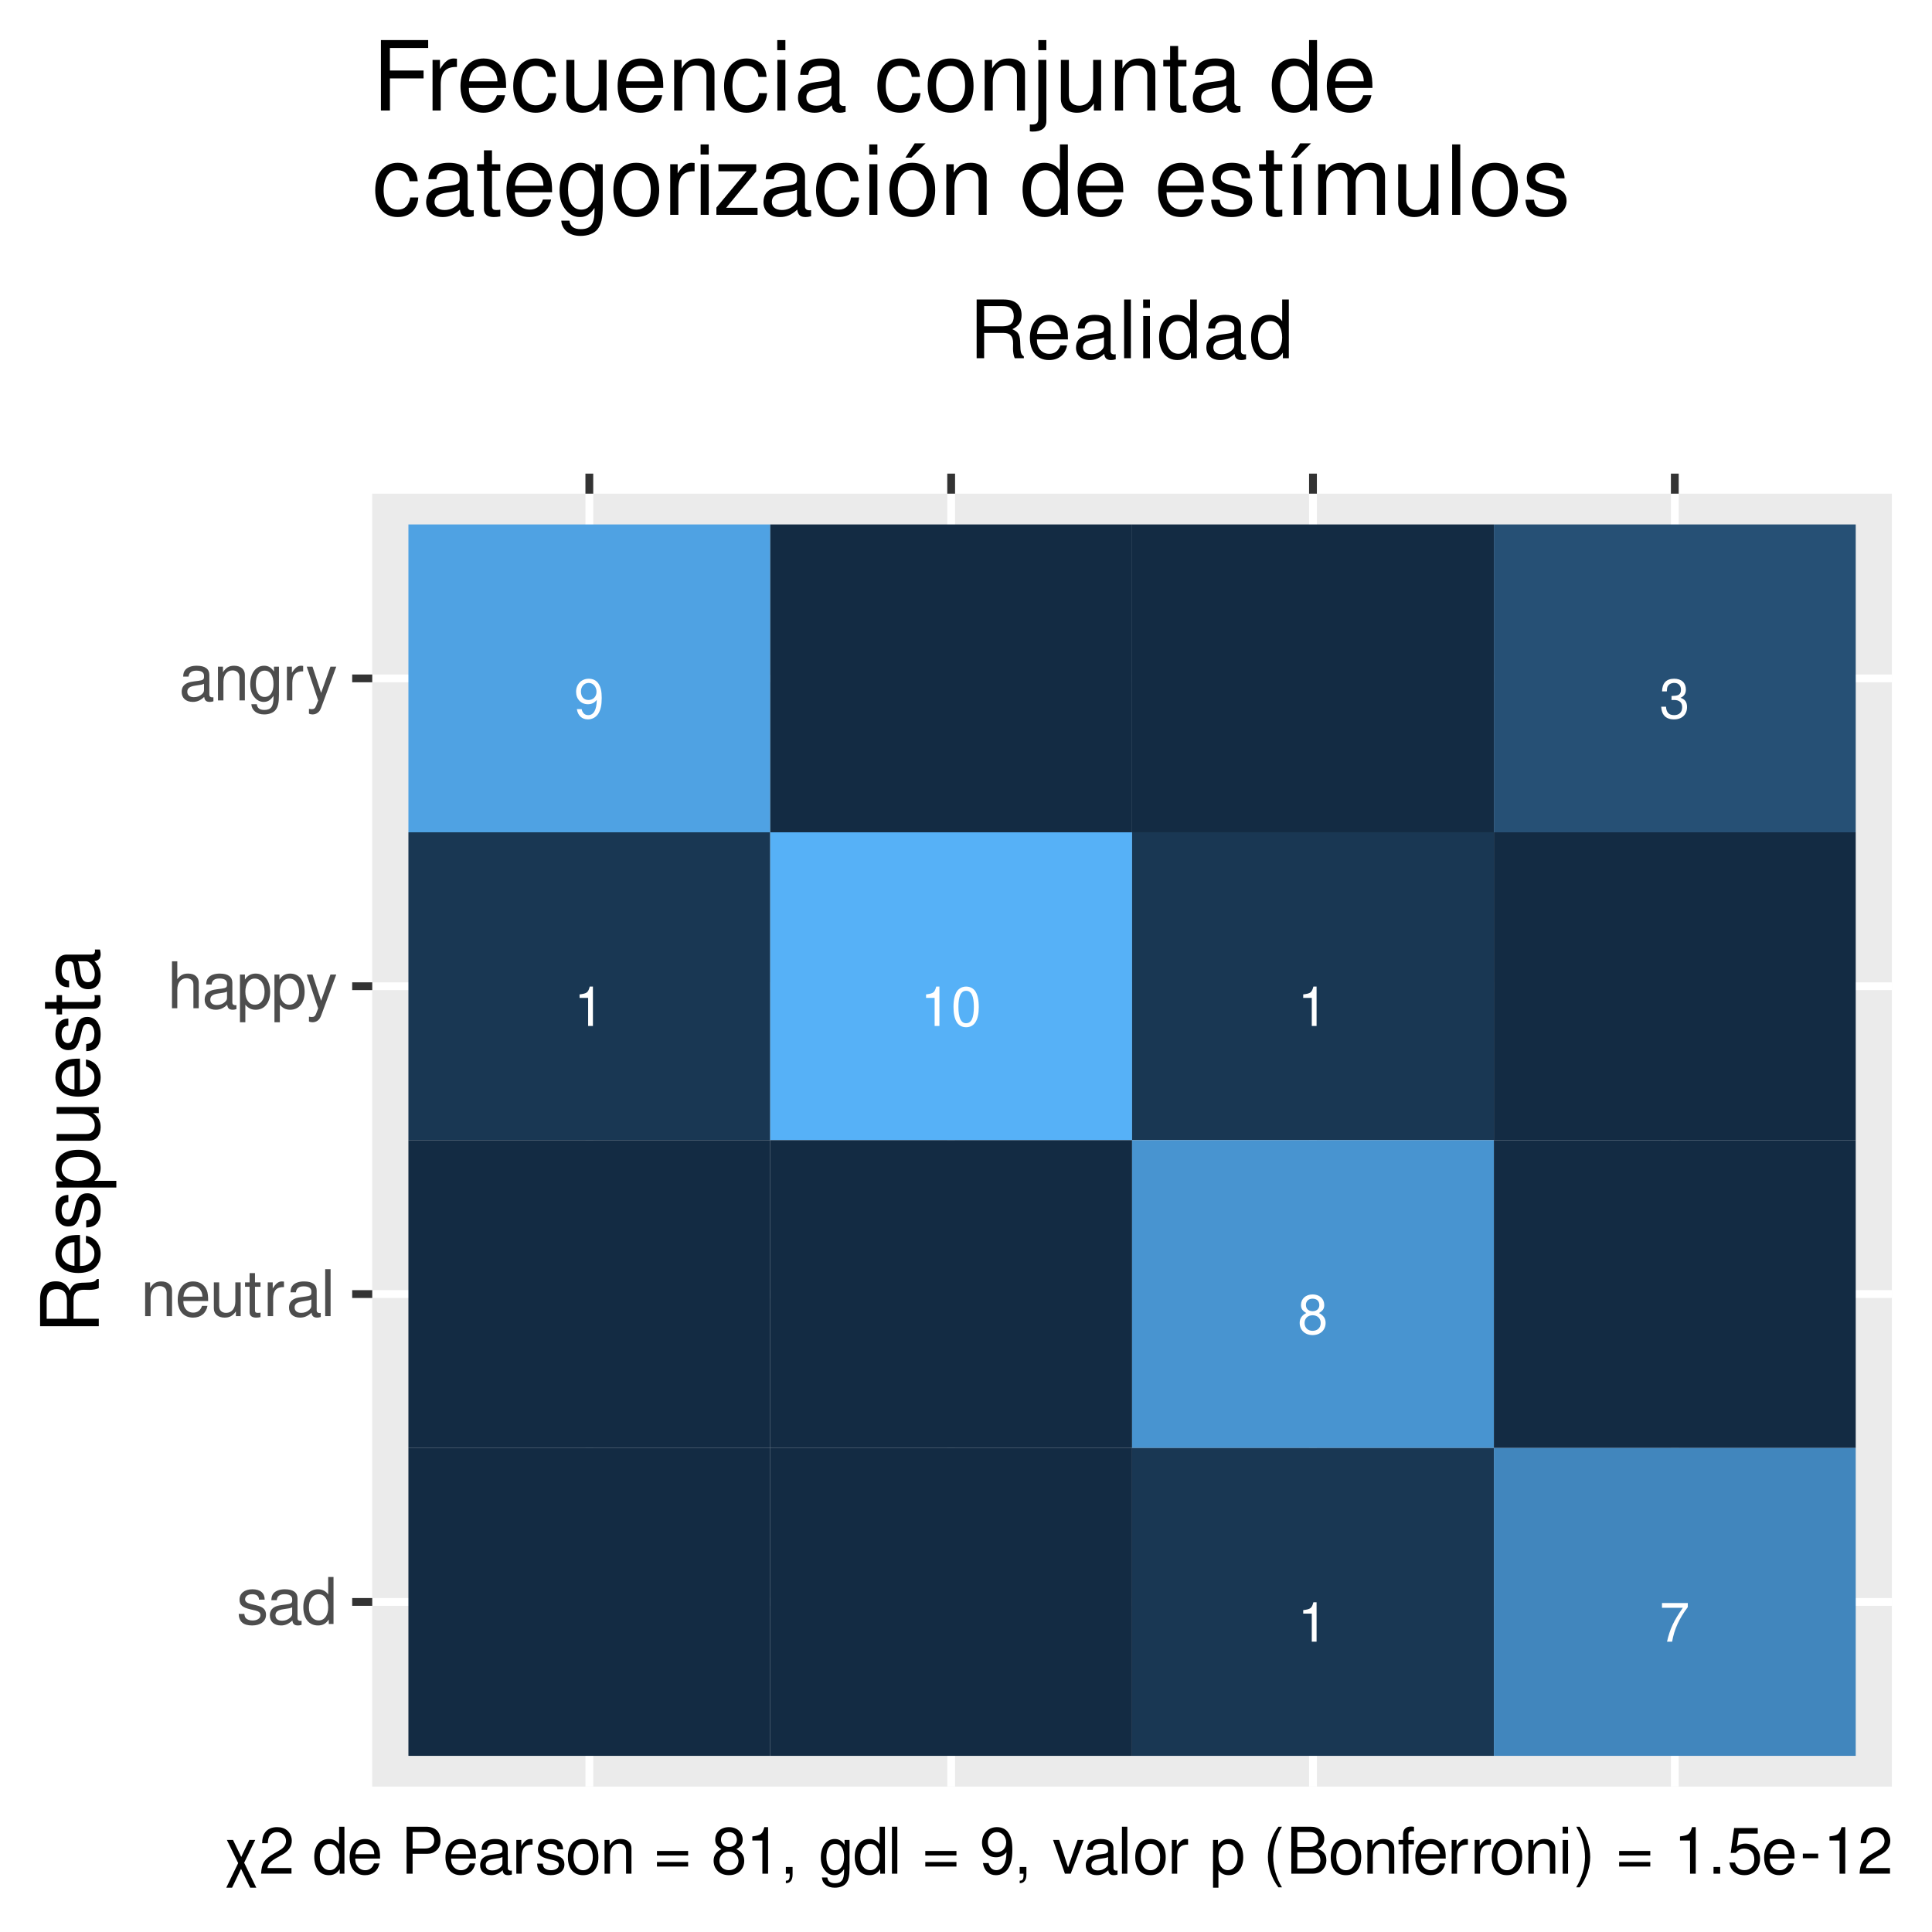 <?xml version="1.0" encoding="UTF-8"?>
<svg xmlns="http://www.w3.org/2000/svg" xmlns:xlink="http://www.w3.org/1999/xlink" width="504pt" height="504pt" viewBox="0 0 504 504" version="1.1">
<defs>
<g>
<symbol overflow="visible" id="glyph0-0">
<path style="stroke:none;" d=""/>
</symbol>
<symbol overflow="visible" id="glyph0-1">
<path style="stroke:none;" d="M 0.75 -2.344 C 1 -0.672 2.078 0.328 3.609 0.328 C 4.734 0.328 5.734 -0.219 6.328 -1.141 C 6.953 -2.141 7.234 -3.391 7.234 -5.266 C 7.234 -7 6.984 -8.094 6.391 -9 C 5.828 -9.844 4.953 -10.281 3.844 -10.281 C 1.922 -10.281 0.547 -8.844 0.547 -6.859 C 0.547 -4.969 1.812 -3.625 3.641 -3.625 C 4.594 -3.625 5.297 -3.969 5.938 -4.75 C 5.922 -2.188 5.141 -0.781 3.703 -0.781 C 2.812 -0.781 2.203 -1.344 2 -2.344 Z M 3.828 -9.188 C 4.984 -9.188 5.875 -8.203 5.875 -6.875 C 5.875 -5.609 5.016 -4.734 3.781 -4.734 C 2.578 -4.734 1.812 -5.594 1.812 -6.953 C 1.812 -8.25 2.656 -9.188 3.828 -9.188 Z M 3.828 -9.188 "/>
</symbol>
<symbol overflow="visible" id="glyph0-2">
<path style="stroke:none;" d="M 3.688 -7.328 L 3.688 0 L 4.938 0 L 4.938 -10.281 L 4.109 -10.281 C 3.672 -8.703 3.391 -8.484 1.453 -8.234 L 1.453 -7.328 Z M 3.688 -7.328 "/>
</symbol>
<symbol overflow="visible" id="glyph0-3">
<path style="stroke:none;" d="M 3.906 -10.281 C 2.969 -10.281 2.125 -9.859 1.594 -9.156 C 0.938 -8.25 0.609 -6.875 0.609 -4.984 C 0.609 -1.5 1.75 0.328 3.906 0.328 C 6.047 0.328 7.203 -1.5 7.203 -4.891 C 7.203 -6.875 6.891 -8.219 6.234 -9.156 C 5.703 -9.875 4.859 -10.281 3.906 -10.281 Z M 3.906 -9.172 C 5.266 -9.172 5.922 -7.797 5.922 -5 C 5.922 -2.078 5.281 -0.719 3.875 -0.719 C 2.562 -0.719 1.891 -2.141 1.891 -4.969 C 1.891 -7.797 2.562 -9.172 3.906 -9.172 Z M 3.906 -9.172 "/>
</symbol>
<symbol overflow="visible" id="glyph0-4">
<path style="stroke:none;" d="M 5.562 -5.422 C 6.609 -6.062 6.938 -6.562 6.938 -7.531 C 6.938 -9.156 5.703 -10.281 3.906 -10.281 C 2.141 -10.281 0.875 -9.156 0.875 -7.547 C 0.875 -6.562 1.203 -6.078 2.25 -5.422 C 1.094 -4.828 0.531 -4 0.531 -2.859 C 0.531 -0.984 1.906 0.328 3.906 0.328 C 5.906 0.328 7.297 -0.984 7.297 -2.859 C 7.297 -4 6.719 -4.828 5.562 -5.422 Z M 3.906 -9.172 C 4.984 -9.172 5.656 -8.531 5.656 -7.5 C 5.656 -6.547 4.969 -5.906 3.906 -5.906 C 2.844 -5.906 2.156 -6.547 2.156 -7.531 C 2.156 -8.531 2.844 -9.172 3.906 -9.172 Z M 3.906 -4.844 C 5.156 -4.844 6.016 -4.031 6.016 -2.828 C 6.016 -1.594 5.172 -0.781 3.875 -0.781 C 2.656 -0.781 1.812 -1.625 1.812 -2.812 C 1.812 -4.031 2.641 -4.844 3.906 -4.844 Z M 3.906 -4.844 "/>
</symbol>
<symbol overflow="visible" id="glyph0-5">
<path style="stroke:none;" d="M 3.141 -4.734 L 3.828 -4.734 C 5.188 -4.734 5.922 -4.094 5.922 -2.859 C 5.922 -1.562 5.141 -0.781 3.844 -0.781 C 2.453 -0.781 1.797 -1.484 1.703 -2.984 L 0.453 -2.984 C 0.516 -2.156 0.656 -1.625 0.891 -1.172 C 1.422 -0.172 2.406 0.328 3.781 0.328 C 5.859 0.328 7.188 -0.922 7.188 -2.875 C 7.188 -4.188 6.703 -4.891 5.484 -5.312 C 6.422 -5.703 6.891 -6.406 6.891 -7.453 C 6.891 -9.219 5.75 -10.281 3.828 -10.281 C 1.797 -10.281 0.719 -9.141 0.672 -6.969 L 1.922 -6.969 C 1.938 -7.594 1.984 -7.953 2.141 -8.266 C 2.438 -8.844 3.062 -9.188 3.844 -9.188 C 4.953 -9.188 5.609 -8.516 5.609 -7.406 C 5.609 -6.688 5.359 -6.234 4.812 -6 C 4.469 -5.859 4.016 -5.797 3.141 -5.781 Z M 3.141 -4.734 "/>
</symbol>
<symbol overflow="visible" id="glyph0-6">
<path style="stroke:none;" d="M 7.391 -10.078 L 0.656 -10.078 L 0.656 -8.844 L 6.094 -8.844 C 3.703 -5.422 2.719 -3.312 1.969 0 L 3.297 0 C 3.859 -3.234 5.125 -6 7.391 -9.031 Z M 7.391 -10.078 "/>
</symbol>
<symbol overflow="visible" id="glyph1-0">
<path style="stroke:none;" d=""/>
</symbol>
<symbol overflow="visible" id="glyph1-1">
<path style="stroke:none;" d="M 7.359 -6.344 C 7.344 -8.078 6.203 -9.047 4.172 -9.047 C 2.109 -9.047 0.797 -8 0.797 -6.359 C 0.797 -4.984 1.5 -4.328 3.578 -3.828 L 4.891 -3.516 C 5.859 -3.281 6.25 -2.922 6.25 -2.297 C 6.25 -1.469 5.422 -0.906 4.203 -0.906 C 3.438 -0.906 2.812 -1.125 2.453 -1.5 C 2.234 -1.75 2.141 -2 2.047 -2.625 L 0.578 -2.625 C 0.641 -0.594 1.781 0.391 4.078 0.391 C 6.297 0.391 7.703 -0.703 7.703 -2.406 C 7.703 -3.719 6.969 -4.438 5.219 -4.859 L 3.875 -5.172 C 2.734 -5.438 2.25 -5.812 2.25 -6.438 C 2.25 -7.25 2.969 -7.766 4.109 -7.766 C 5.234 -7.766 5.844 -7.266 5.875 -6.344 Z M 7.359 -6.344 "/>
</symbol>
<symbol overflow="visible" id="glyph1-2">
<path style="stroke:none;" d="M 8.984 -0.828 C 8.828 -0.797 8.766 -0.797 8.688 -0.797 C 8.203 -0.797 7.922 -1.047 7.922 -1.484 L 7.922 -6.656 C 7.922 -8.219 6.781 -9.047 4.625 -9.047 C 3.328 -9.047 2.297 -8.688 1.703 -8.031 C 1.297 -7.578 1.125 -7.078 1.094 -6.203 L 2.5 -6.203 C 2.625 -7.266 3.266 -7.766 4.562 -7.766 C 5.844 -7.766 6.531 -7.297 6.531 -6.453 L 6.531 -6.078 C 6.516 -5.469 6.219 -5.25 5.078 -5.109 C 3.094 -4.859 2.781 -4.781 2.25 -4.562 C 1.219 -4.125 0.703 -3.359 0.703 -2.219 C 0.703 -0.625 1.812 0.391 3.594 0.391 C 4.703 0.391 5.594 0 6.578 -0.906 C 6.688 0 7.125 0.391 8.031 0.391 C 8.328 0.391 8.516 0.359 8.984 0.234 Z M 6.531 -2.766 C 6.531 -2.297 6.406 -2.016 5.984 -1.625 C 5.406 -1.109 4.719 -0.844 3.891 -0.844 C 2.812 -0.844 2.172 -1.359 2.172 -2.25 C 2.172 -3.172 2.766 -3.641 4.281 -3.859 C 5.781 -4.062 6.062 -4.125 6.531 -4.344 Z M 6.531 -2.766 "/>
</symbol>
<symbol overflow="visible" id="glyph1-3">
<path style="stroke:none;" d="M 8.312 -12.25 L 6.922 -12.25 L 6.922 -7.688 C 6.328 -8.578 5.391 -9.047 4.219 -9.047 C 1.938 -9.047 0.438 -7.219 0.438 -4.422 C 0.438 -1.438 1.875 0.391 4.266 0.391 C 5.469 0.391 6.312 -0.062 7.078 -1.156 L 7.078 0 L 8.312 0 Z M 4.453 -7.75 C 5.969 -7.75 6.922 -6.422 6.922 -4.297 C 6.922 -2.266 5.953 -0.922 4.469 -0.922 C 2.922 -0.922 1.891 -2.281 1.891 -4.328 C 1.891 -6.375 2.922 -7.75 4.453 -7.75 Z M 4.453 -7.75 "/>
</symbol>
<symbol overflow="visible" id="glyph1-4">
<path style="stroke:none;" d="M 1.172 -8.797 L 1.172 0 L 2.594 0 L 2.594 -4.859 C 2.594 -6.656 3.531 -7.828 4.969 -7.828 C 6.078 -7.828 6.781 -7.156 6.781 -6.094 L 6.781 0 L 8.188 0 L 8.188 -6.656 C 8.188 -8.109 7.094 -9.047 5.391 -9.047 C 4.078 -9.047 3.234 -8.547 2.469 -7.328 L 2.469 -8.797 Z M 1.172 -8.797 "/>
</symbol>
<symbol overflow="visible" id="glyph1-5">
<path style="stroke:none;" d="M 8.609 -3.938 C 8.609 -5.281 8.516 -6.078 8.266 -6.734 C 7.688 -8.188 6.344 -9.047 4.703 -9.047 C 2.25 -9.047 0.672 -7.188 0.672 -4.281 C 0.672 -1.375 2.188 0.391 4.672 0.391 C 6.688 0.391 8.078 -0.75 8.438 -2.672 L 7.016 -2.672 C 6.641 -1.516 5.844 -0.906 4.719 -0.906 C 3.828 -0.906 3.078 -1.312 2.609 -2.047 C 2.266 -2.547 2.156 -3.062 2.141 -3.938 Z M 2.172 -5.078 C 2.281 -6.703 3.281 -7.766 4.688 -7.766 C 6.109 -7.766 7.109 -6.656 7.109 -5.078 Z M 2.172 -5.078 "/>
</symbol>
<symbol overflow="visible" id="glyph1-6">
<path style="stroke:none;" d="M 8.094 0 L 8.094 -8.797 L 6.703 -8.797 L 6.703 -3.812 C 6.703 -2.016 5.766 -0.844 4.297 -0.844 C 3.188 -0.844 2.484 -1.516 2.484 -2.562 L 2.484 -8.797 L 1.094 -8.797 L 1.094 -2.016 C 1.094 -0.547 2.188 0.391 3.891 0.391 C 5.188 0.391 6.016 -0.062 6.844 -1.219 L 6.844 0 Z M 8.094 0 "/>
</symbol>
<symbol overflow="visible" id="glyph1-7">
<path style="stroke:none;" d="M 4.266 -8.797 L 2.828 -8.797 L 2.828 -11.219 L 1.422 -11.219 L 1.422 -8.797 L 0.234 -8.797 L 0.234 -7.656 L 1.422 -7.656 L 1.422 -1 C 1.422 -0.094 2.031 0.391 3.125 0.391 C 3.5 0.391 3.797 0.359 4.266 0.266 L 4.266 -0.906 C 4.062 -0.859 3.875 -0.844 3.594 -0.844 C 2.984 -0.844 2.828 -1 2.828 -1.625 L 2.828 -7.656 L 4.266 -7.656 Z M 4.266 -8.797 "/>
</symbol>
<symbol overflow="visible" id="glyph1-8">
<path style="stroke:none;" d="M 1.156 -8.797 L 1.156 0 L 2.562 0 L 2.562 -4.562 C 2.594 -6.688 3.453 -7.625 5.391 -7.578 L 5.391 -9 C 5.156 -9.031 5.016 -9.047 4.859 -9.047 C 3.953 -9.047 3.266 -8.516 2.453 -7.203 L 2.453 -8.797 Z M 1.156 -8.797 "/>
</symbol>
<symbol overflow="visible" id="glyph1-9">
<path style="stroke:none;" d="M 2.547 -12.25 L 1.141 -12.25 L 1.141 0 L 2.547 0 Z M 2.547 -12.25 "/>
</symbol>
<symbol overflow="visible" id="glyph1-10">
<path style="stroke:none;" d="M 1.172 -12.25 L 1.172 0 L 2.562 0 L 2.562 -4.859 C 2.562 -6.656 3.516 -7.828 4.953 -7.828 C 5.422 -7.828 5.859 -7.688 6.203 -7.438 C 6.594 -7.141 6.766 -6.719 6.766 -6.094 L 6.766 0 L 8.156 0 L 8.156 -6.656 C 8.156 -8.125 7.109 -9.047 5.391 -9.047 C 4.156 -9.047 3.391 -8.672 2.562 -7.594 L 2.562 -12.25 Z M 1.172 -12.25 "/>
</symbol>
<symbol overflow="visible" id="glyph1-11">
<path style="stroke:none;" d="M 0.906 3.656 L 2.312 3.656 L 2.312 -0.922 C 3.062 -0.016 3.875 0.391 5.016 0.391 C 7.312 0.391 8.781 -1.438 8.781 -4.25 C 8.781 -7.203 7.344 -9.047 5 -9.047 C 3.812 -9.047 2.859 -8.516 2.203 -7.469 L 2.203 -8.797 L 0.906 -8.797 Z M 4.766 -7.75 C 6.312 -7.75 7.328 -6.375 7.328 -4.281 C 7.328 -2.281 6.297 -0.922 4.766 -0.922 C 3.281 -0.922 2.312 -2.266 2.312 -4.328 C 2.312 -6.406 3.281 -7.75 4.766 -7.75 Z M 4.766 -7.75 "/>
</symbol>
<symbol overflow="visible" id="glyph1-12">
<path style="stroke:none;" d="M 6.516 -8.797 L 4.078 -1.953 L 1.828 -8.797 L 0.328 -8.797 L 3.312 0.031 L 2.766 1.422 C 2.531 2.047 2.234 2.281 1.641 2.281 C 1.406 2.281 1.203 2.25 0.906 2.188 L 0.906 3.438 C 1.188 3.594 1.484 3.656 1.844 3.656 C 2.297 3.656 2.781 3.516 3.156 3.234 C 3.594 2.922 3.844 2.547 4.109 1.844 L 8.031 -8.797 Z M 6.516 -8.797 "/>
</symbol>
<symbol overflow="visible" id="glyph1-13">
<path style="stroke:none;" d="M 6.781 -8.797 L 6.781 -7.531 C 6.078 -8.578 5.312 -9.047 4.203 -9.047 C 2.062 -9.047 0.594 -7.078 0.594 -4.25 C 0.594 -2.766 0.938 -1.703 1.703 -0.812 C 2.344 -0.031 3.188 0.391 4.094 0.391 C 5.156 0.391 5.906 -0.078 6.656 -1.188 L 6.656 -0.734 C 6.656 1.609 6 2.484 4.25 2.484 C 3.062 2.484 2.438 2.016 2.297 1 L 0.875 1 C 1 2.641 2.297 3.656 4.219 3.656 C 5.516 3.656 6.578 3.234 7.156 2.531 C 7.828 1.719 8.078 0.625 8.078 -1.438 L 8.078 -8.797 Z M 4.328 -7.766 C 5.812 -7.766 6.656 -6.516 6.656 -4.281 C 6.656 -2.156 5.797 -0.906 4.328 -0.906 C 2.891 -0.906 2.047 -2.172 2.047 -4.328 C 2.047 -6.484 2.891 -7.766 4.328 -7.766 Z M 4.328 -7.766 "/>
</symbol>
<symbol overflow="visible" id="glyph1-14">
<path style="stroke:none;" d="M 4.391 -4.359 L 2.25 -8.797 L 0.641 -8.797 L 3.594 -2.766 L 0.484 3.656 L 2 3.656 L 4.344 -1.266 L 6.734 3.656 L 8.328 3.656 L 5.156 -2.859 L 8.047 -8.797 L 6.5 -8.797 Z M 4.391 -4.359 "/>
</symbol>
<symbol overflow="visible" id="glyph1-15">
<path style="stroke:none;" d="M 8.5 -1.469 L 2.234 -1.469 C 2.391 -2.469 2.922 -3.109 4.391 -4 L 6.062 -4.938 C 7.719 -5.859 8.578 -7.109 8.578 -8.594 C 8.578 -9.609 8.188 -10.547 7.469 -11.203 C 6.766 -11.844 5.891 -12.141 4.766 -12.141 C 3.266 -12.141 2.141 -11.609 1.484 -10.562 C 1.062 -9.922 0.875 -9.172 0.844 -7.938 L 2.312 -7.938 C 2.375 -8.766 2.469 -9.25 2.672 -9.656 C 3.062 -10.391 3.828 -10.844 4.719 -10.844 C 6.062 -10.844 7.078 -9.875 7.078 -8.562 C 7.078 -7.594 6.516 -6.75 5.453 -6.141 L 3.906 -5.234 C 1.422 -3.812 0.703 -2.672 0.578 -0.016 L 8.5 -0.016 Z M 8.5 -1.469 "/>
</symbol>
<symbol overflow="visible" id="glyph1-16">
<path style="stroke:none;" d=""/>
</symbol>
<symbol overflow="visible" id="glyph1-17">
<path style="stroke:none;" d="M 3.094 -5.188 L 6.938 -5.188 C 7.891 -5.188 8.656 -5.469 9.312 -6.062 C 10.047 -6.734 10.359 -7.531 10.359 -8.656 C 10.359 -10.953 9 -12.25 6.578 -12.25 L 1.531 -12.25 L 1.531 0 L 3.094 0 Z M 3.094 -6.562 L 3.094 -10.875 L 6.344 -10.875 C 7.844 -10.875 8.734 -10.062 8.734 -8.719 C 8.734 -7.375 7.844 -6.562 6.344 -6.562 Z M 3.094 -6.562 "/>
</symbol>
<symbol overflow="visible" id="glyph1-18">
<path style="stroke:none;" d="M 4.562 -9.047 C 2.078 -9.047 0.609 -7.297 0.609 -4.328 C 0.609 -1.359 2.078 0.391 4.578 0.391 C 7.078 0.391 8.562 -1.375 8.562 -4.266 C 8.562 -7.328 7.125 -9.047 4.562 -9.047 Z M 4.578 -7.766 C 6.172 -7.766 7.109 -6.469 7.109 -4.281 C 7.109 -2.203 6.125 -0.906 4.578 -0.906 C 3.016 -0.906 2.062 -2.203 2.062 -4.328 C 2.062 -6.469 3.016 -7.766 4.578 -7.766 Z M 4.578 -7.766 "/>
</symbol>
<symbol overflow="visible" id="glyph1-19">
<path style="stroke:none;" d="M 8.969 -5.922 L 0.844 -5.922 L 0.844 -4.75 L 8.969 -4.75 Z M 8.969 -3.047 L 0.844 -3.047 L 0.844 -1.859 L 8.969 -1.859 Z M 8.969 -3.047 "/>
</symbol>
<symbol overflow="visible" id="glyph1-20">
<path style="stroke:none;" d="M 6.562 -6.406 C 7.812 -7.156 8.203 -7.766 8.203 -8.906 C 8.203 -10.812 6.734 -12.141 4.625 -12.141 C 2.516 -12.141 1.047 -10.812 1.047 -8.922 C 1.047 -7.766 1.422 -7.172 2.656 -6.406 C 1.297 -5.703 0.625 -4.719 0.625 -3.375 C 0.625 -1.156 2.25 0.391 4.625 0.391 C 6.969 0.391 8.609 -1.156 8.609 -3.375 C 8.609 -4.719 7.938 -5.703 6.562 -6.406 Z M 4.625 -10.828 C 5.875 -10.828 6.688 -10.078 6.688 -8.875 C 6.688 -7.719 5.859 -6.969 4.625 -6.969 C 3.359 -6.969 2.547 -7.719 2.547 -8.906 C 2.547 -10.078 3.359 -10.828 4.625 -10.828 Z M 4.625 -5.734 C 6.094 -5.734 7.109 -4.75 7.109 -3.344 C 7.109 -1.875 6.109 -0.922 4.578 -0.922 C 3.141 -0.922 2.141 -1.922 2.141 -3.328 C 2.141 -4.766 3.125 -5.734 4.625 -5.734 Z M 4.625 -5.734 "/>
</symbol>
<symbol overflow="visible" id="glyph1-21">
<path style="stroke:none;" d="M 4.344 -8.656 L 4.344 0 L 5.828 0 L 5.828 -12.141 L 4.859 -12.141 C 4.328 -10.281 4 -10.031 1.719 -9.719 L 1.719 -8.656 Z M 4.344 -8.656 "/>
</symbol>
<symbol overflow="visible" id="glyph1-22">
<path style="stroke:none;" d="M 1.469 -1.75 L 1.469 0 L 2.469 0 L 2.469 0.297 C 2.469 1.469 2.25 1.797 1.469 1.828 L 1.469 2.469 C 2.562 2.5 3.219 1.703 3.219 0.266 L 3.219 -1.75 Z M 1.469 -1.75 "/>
</symbol>
<symbol overflow="visible" id="glyph1-23">
<path style="stroke:none;" d="M 0.891 -2.766 C 1.172 -0.797 2.453 0.391 4.266 0.391 C 5.594 0.391 6.766 -0.25 7.469 -1.344 C 8.219 -2.531 8.547 -4.016 8.547 -6.219 C 8.547 -8.266 8.25 -9.562 7.547 -10.625 C 6.891 -11.625 5.844 -12.141 4.531 -12.141 C 2.266 -12.141 0.641 -10.453 0.641 -8.094 C 0.641 -5.859 2.156 -4.281 4.297 -4.281 C 5.422 -4.281 6.266 -4.688 7.016 -5.609 C 7 -2.594 6.062 -0.922 4.359 -0.922 C 3.328 -0.922 2.609 -1.594 2.375 -2.766 Z M 4.516 -10.844 C 5.891 -10.844 6.938 -9.688 6.938 -8.125 C 6.938 -6.641 5.922 -5.594 4.469 -5.594 C 3.047 -5.594 2.156 -6.594 2.156 -8.219 C 2.156 -9.734 3.141 -10.844 4.516 -10.844 Z M 4.516 -10.844 "/>
</symbol>
<symbol overflow="visible" id="glyph1-24">
<path style="stroke:none;" d="M 4.781 0 L 8.156 -8.797 L 6.578 -8.797 L 4.094 -1.656 L 1.75 -8.797 L 0.172 -8.797 L 3.266 0 Z M 4.781 0 "/>
</symbol>
<symbol overflow="visible" id="glyph1-25">
<path style="stroke:none;" d="M 3.969 -12.25 C 2.281 -10.047 1.219 -6.984 1.219 -4.344 C 1.219 -1.703 2.281 1.359 3.969 3.562 L 4.891 3.562 C 3.406 1.156 2.594 -1.656 2.594 -4.344 C 2.594 -7.016 3.406 -9.859 4.891 -12.25 Z M 3.969 -12.25 "/>
</symbol>
<symbol overflow="visible" id="glyph1-26">
<path style="stroke:none;" d="M 1.328 0 L 6.859 0 C 8.016 0 8.875 -0.312 9.531 -1.031 C 10.125 -1.656 10.469 -2.531 10.469 -3.5 C 10.469 -4.969 9.797 -5.859 8.234 -6.469 C 9.359 -6.984 9.922 -7.875 9.922 -9.141 C 9.922 -10.047 9.594 -10.812 8.953 -11.391 C 8.297 -11.969 7.469 -12.25 6.297 -12.25 L 1.328 -12.25 Z M 2.891 -6.969 L 2.891 -10.875 L 5.906 -10.875 C 6.781 -10.875 7.266 -10.75 7.688 -10.438 C 8.125 -10.094 8.359 -9.594 8.359 -8.922 C 8.359 -8.25 8.125 -7.75 7.688 -7.406 C 7.266 -7.094 6.781 -6.969 5.906 -6.969 Z M 2.891 -1.375 L 2.891 -5.594 L 6.703 -5.594 C 8.078 -5.594 8.906 -4.797 8.906 -3.484 C 8.906 -2.172 8.078 -1.375 6.703 -1.375 Z M 2.891 -1.375 "/>
</symbol>
<symbol overflow="visible" id="glyph1-27">
<path style="stroke:none;" d="M 4.328 -8.797 L 2.875 -8.797 L 2.875 -10.172 C 2.875 -10.766 3.188 -11.062 3.844 -11.062 C 3.969 -11.062 4.016 -11.062 4.328 -11.047 L 4.328 -12.219 C 4.016 -12.281 3.828 -12.297 3.547 -12.297 C 2.25 -12.297 1.484 -11.562 1.484 -10.297 L 1.484 -8.797 L 0.297 -8.797 L 0.297 -7.656 L 1.484 -7.656 L 1.484 0 L 2.875 0 L 2.875 -7.656 L 4.328 -7.656 Z M 4.328 -8.797 "/>
</symbol>
<symbol overflow="visible" id="glyph1-28">
<path style="stroke:none;" d="M 2.516 -8.797 L 1.125 -8.797 L 1.125 0 L 2.516 0 Z M 2.516 -12.25 L 1.109 -12.25 L 1.109 -10.484 L 2.516 -10.484 Z M 2.516 -12.25 "/>
</symbol>
<symbol overflow="visible" id="glyph1-29">
<path style="stroke:none;" d="M 1.562 3.562 C 3.234 1.359 4.297 -1.703 4.297 -4.328 C 4.297 -6.984 3.234 -10.047 1.562 -12.25 L 0.641 -12.25 C 2.109 -9.844 2.938 -7.016 2.938 -4.328 C 2.938 -1.656 2.109 1.172 0.641 3.562 Z M 1.562 3.562 "/>
</symbol>
<symbol overflow="visible" id="glyph1-30">
<path style="stroke:none;" d="M 3.203 -1.75 L 1.469 -1.75 L 1.469 0 L 3.203 0 Z M 3.203 -1.75 "/>
</symbol>
<symbol overflow="visible" id="glyph1-31">
<path style="stroke:none;" d="M 8 -11.906 L 1.844 -11.906 L 0.953 -5.422 L 2.312 -5.422 C 3 -6.25 3.578 -6.531 4.516 -6.531 C 6.109 -6.531 7.109 -5.438 7.109 -3.672 C 7.109 -1.969 6.109 -0.922 4.5 -0.922 C 3.203 -0.922 2.422 -1.578 2.062 -2.922 L 0.594 -2.922 C 0.797 -1.953 0.953 -1.484 1.312 -1.047 C 1.984 -0.141 3.188 0.391 4.531 0.391 C 6.938 0.391 8.609 -1.359 8.609 -3.875 C 8.609 -6.234 7.047 -7.844 4.766 -7.844 C 3.938 -7.844 3.266 -7.625 2.562 -7.125 L 3.047 -10.453 L 8 -10.453 Z M 8 -11.906 "/>
</symbol>
<symbol overflow="visible" id="glyph1-32">
<path style="stroke:none;" d="M 4.766 -5.234 L 0.766 -5.234 L 0.766 -4.031 L 4.766 -4.031 Z M 4.766 -5.234 "/>
</symbol>
<symbol overflow="visible" id="glyph2-0">
<path style="stroke:none;" d=""/>
</symbol>
<symbol overflow="visible" id="glyph2-1">
<path style="stroke:none;" d="M 3.906 -6.594 L 8.953 -6.594 C 10.688 -6.594 11.469 -5.75 11.469 -3.859 L 11.438 -2.5 C 11.438 -1.547 11.609 -0.625 11.891 0 L 14.266 0 L 14.266 -0.484 C 13.531 -0.984 13.375 -1.531 13.328 -3.562 C 13.312 -6.094 12.922 -6.844 11.25 -7.562 C 12.984 -8.422 13.672 -9.453 13.672 -11.219 C 13.672 -13.859 12.031 -15.312 9.016 -15.312 L 1.953 -15.312 L 1.953 0 L 3.906 0 Z M 3.906 -8.312 L 3.906 -13.594 L 8.625 -13.594 C 9.719 -13.594 10.359 -13.422 10.844 -13 C 11.359 -12.562 11.641 -11.859 11.641 -10.969 C 11.641 -9.141 10.703 -8.312 8.625 -8.312 Z M 3.906 -8.312 "/>
</symbol>
<symbol overflow="visible" id="glyph2-2">
<path style="stroke:none;" d="M 10.766 -4.906 C 10.766 -6.594 10.641 -7.609 10.328 -8.422 C 9.625 -10.234 7.938 -11.312 5.875 -11.312 C 2.812 -11.312 0.844 -8.984 0.844 -5.359 C 0.844 -1.719 2.734 0.484 5.844 0.484 C 8.359 0.484 10.094 -0.938 10.547 -3.344 L 8.781 -3.344 C 8.297 -1.891 7.312 -1.141 5.906 -1.141 C 4.781 -1.141 3.844 -1.641 3.25 -2.562 C 2.828 -3.188 2.688 -3.828 2.672 -4.906 Z M 2.703 -6.344 C 2.859 -8.375 4.094 -9.703 5.859 -9.703 C 7.641 -9.703 8.891 -8.312 8.891 -6.344 Z M 2.703 -6.344 "/>
</symbol>
<symbol overflow="visible" id="glyph2-3">
<path style="stroke:none;" d="M 11.234 -1.031 C 11.047 -0.984 10.969 -0.984 10.859 -0.984 C 10.25 -0.984 9.906 -1.297 9.906 -1.844 L 9.906 -8.312 C 9.906 -10.266 8.484 -11.312 5.781 -11.312 C 4.156 -11.312 2.875 -10.859 2.125 -10.031 C 1.609 -9.469 1.406 -8.844 1.359 -7.75 L 3.125 -7.75 C 3.281 -9.094 4.078 -9.703 5.719 -9.703 C 7.312 -9.703 8.172 -9.109 8.172 -8.062 L 8.172 -7.609 C 8.141 -6.844 7.766 -6.578 6.344 -6.391 C 3.859 -6.062 3.484 -5.984 2.812 -5.719 C 1.531 -5.172 0.875 -4.203 0.875 -2.766 C 0.875 -0.781 2.266 0.484 4.5 0.484 C 5.875 0.484 7 0 8.234 -1.141 C 8.359 0 8.906 0.484 10.031 0.484 C 10.422 0.484 10.641 0.438 11.234 0.297 Z M 8.172 -3.469 C 8.172 -2.875 8 -2.516 7.469 -2.031 C 6.766 -1.391 5.906 -1.047 4.875 -1.047 C 3.5 -1.047 2.703 -1.703 2.703 -2.812 C 2.703 -3.969 3.469 -4.562 5.359 -4.828 C 7.219 -5.078 7.578 -5.172 8.172 -5.438 Z M 8.172 -3.469 "/>
</symbol>
<symbol overflow="visible" id="glyph2-4">
<path style="stroke:none;" d="M 3.188 -15.312 L 1.422 -15.312 L 1.422 0 L 3.188 0 Z M 3.188 -15.312 "/>
</symbol>
<symbol overflow="visible" id="glyph2-5">
<path style="stroke:none;" d="M 3.156 -11 L 1.406 -11 L 1.406 0 L 3.156 0 Z M 3.156 -15.312 L 1.391 -15.312 L 1.391 -13.109 L 3.156 -13.109 Z M 3.156 -15.312 "/>
</symbol>
<symbol overflow="visible" id="glyph2-6">
<path style="stroke:none;" d="M 10.391 -15.312 L 8.656 -15.312 L 8.656 -9.625 C 7.922 -10.734 6.734 -11.312 5.266 -11.312 C 2.422 -11.312 0.547 -9.031 0.547 -5.516 C 0.547 -1.812 2.359 0.484 5.328 0.484 C 6.844 0.484 7.891 -0.078 8.844 -1.453 L 8.844 0 L 10.391 0 Z M 5.562 -9.688 C 7.453 -9.688 8.656 -8.016 8.656 -5.375 C 8.656 -2.828 7.438 -1.156 5.594 -1.156 C 3.656 -1.156 2.375 -2.859 2.375 -5.422 C 2.375 -7.984 3.656 -9.688 5.562 -9.688 Z M 5.562 -9.688 "/>
</symbol>
<symbol overflow="visible" id="glyph3-0">
<path style="stroke:none;" d=""/>
</symbol>
<symbol overflow="visible" id="glyph3-1">
<path style="stroke:none;" d="M -6.594 -3.906 L -6.594 -8.953 C -6.594 -10.688 -5.75 -11.469 -3.859 -11.469 L -2.5 -11.438 C -1.547 -11.438 -0.625 -11.609 0 -11.891 L 0 -14.266 L -0.484 -14.266 C -0.984 -13.531 -1.531 -13.375 -3.562 -13.328 C -6.094 -13.312 -6.844 -12.922 -7.562 -11.25 C -8.422 -12.984 -9.453 -13.672 -11.219 -13.672 C -13.859 -13.672 -15.312 -12.031 -15.312 -9.016 L -15.312 -1.953 L 0 -1.953 L 0 -3.906 Z M -8.312 -3.906 L -13.594 -3.906 L -13.594 -8.625 C -13.594 -9.719 -13.422 -10.359 -13 -10.844 C -12.562 -11.359 -11.859 -11.641 -10.969 -11.641 C -9.141 -11.641 -8.312 -10.703 -8.312 -8.625 Z M -8.312 -3.906 "/>
</symbol>
<symbol overflow="visible" id="glyph3-2">
<path style="stroke:none;" d="M -4.906 -10.766 C -6.594 -10.766 -7.609 -10.641 -8.422 -10.328 C -10.234 -9.625 -11.312 -7.938 -11.312 -5.875 C -11.312 -2.812 -8.984 -0.844 -5.359 -0.844 C -1.719 -0.844 0.484 -2.734 0.484 -5.844 C 0.484 -8.359 -0.938 -10.094 -3.344 -10.547 L -3.344 -8.781 C -1.891 -8.297 -1.141 -7.312 -1.141 -5.906 C -1.141 -4.781 -1.641 -3.844 -2.562 -3.25 C -3.188 -2.828 -3.828 -2.688 -4.906 -2.672 Z M -6.344 -2.703 C -8.375 -2.859 -9.703 -4.094 -9.703 -5.859 C -9.703 -7.641 -8.312 -8.891 -6.344 -8.891 Z M -6.344 -2.703 "/>
</symbol>
<symbol overflow="visible" id="glyph3-3">
<path style="stroke:none;" d="M -7.938 -9.203 C -10.094 -9.172 -11.312 -7.75 -11.312 -5.203 C -11.312 -2.641 -10 -0.984 -7.953 -0.984 C -6.234 -0.984 -5.422 -1.875 -4.781 -4.469 L -4.391 -6.109 C -4.094 -7.328 -3.656 -7.812 -2.875 -7.812 C -1.828 -7.812 -1.141 -6.781 -1.141 -5.25 C -1.141 -4.312 -1.406 -3.5 -1.875 -3.062 C -2.188 -2.797 -2.5 -2.672 -3.281 -2.562 L -3.281 -0.719 C -0.734 -0.797 0.484 -2.219 0.484 -5.109 C 0.484 -7.875 -0.875 -9.641 -3 -9.641 C -4.641 -9.641 -5.547 -8.719 -6.062 -6.531 L -6.469 -4.844 C -6.797 -3.422 -7.266 -2.812 -8.047 -2.812 C -9.078 -2.812 -9.703 -3.719 -9.703 -5.141 C -9.703 -6.547 -9.094 -7.312 -7.938 -7.344 Z M -7.938 -9.203 "/>
</symbol>
<symbol overflow="visible" id="glyph3-4">
<path style="stroke:none;" d="M 4.578 -1.141 L 4.578 -2.891 L -1.156 -2.891 C -0.016 -3.828 0.484 -4.844 0.484 -6.281 C 0.484 -9.141 -1.812 -10.984 -5.312 -10.984 C -9.016 -10.984 -11.312 -9.172 -11.312 -6.266 C -11.312 -4.766 -10.641 -3.562 -9.344 -2.75 L -11 -2.75 L -11 -1.141 Z M -9.688 -5.969 C -9.688 -7.891 -7.984 -9.156 -5.359 -9.156 C -2.859 -9.156 -1.156 -7.875 -1.156 -5.969 C -1.156 -4.094 -2.828 -2.891 -5.422 -2.891 C -8 -2.891 -9.688 -4.094 -9.688 -5.969 Z M -9.688 -5.969 "/>
</symbol>
<symbol overflow="visible" id="glyph3-5">
<path style="stroke:none;" d="M 0 -10.125 L -11 -10.125 L -11 -8.375 L -4.766 -8.375 C -2.516 -8.375 -1.047 -7.203 -1.047 -5.375 C -1.047 -3.984 -1.891 -3.109 -3.219 -3.109 L -11 -3.109 L -11 -1.359 L -2.516 -1.359 C -0.688 -1.359 0.484 -2.734 0.484 -4.875 C 0.484 -6.484 -0.078 -7.516 -1.531 -8.547 L 0 -8.547 Z M 0 -10.125 "/>
</symbol>
<symbol overflow="visible" id="glyph3-6">
<path style="stroke:none;" d="M -11 -5.328 L -11 -3.531 L -14.031 -3.531 L -14.031 -1.781 L -11 -1.781 L -11 -0.297 L -9.578 -0.297 L -9.578 -1.781 L -1.266 -1.781 C -0.125 -1.781 0.484 -2.547 0.484 -3.906 C 0.484 -4.375 0.438 -4.75 0.344 -5.328 L -1.141 -5.328 C -1.078 -5.078 -1.047 -4.844 -1.047 -4.5 C -1.047 -3.734 -1.266 -3.531 -2.031 -3.531 L -9.578 -3.531 L -9.578 -5.328 Z M -11 -5.328 "/>
</symbol>
<symbol overflow="visible" id="glyph3-7">
<path style="stroke:none;" d="M -1.031 -11.234 C -0.984 -11.047 -0.984 -10.969 -0.984 -10.859 C -0.984 -10.25 -1.297 -9.906 -1.844 -9.906 L -8.312 -9.906 C -10.266 -9.906 -11.312 -8.484 -11.312 -5.781 C -11.312 -4.156 -10.859 -2.875 -10.031 -2.125 C -9.469 -1.609 -8.844 -1.406 -7.75 -1.359 L -7.75 -3.125 C -9.094 -3.281 -9.703 -4.078 -9.703 -5.719 C -9.703 -7.312 -9.109 -8.172 -8.062 -8.172 L -7.609 -8.172 C -6.844 -8.141 -6.578 -7.766 -6.391 -6.344 C -6.062 -3.859 -5.984 -3.484 -5.719 -2.812 C -5.172 -1.531 -4.203 -0.875 -2.766 -0.875 C -0.781 -0.875 0.484 -2.266 0.484 -4.5 C 0.484 -5.875 0 -7 -1.141 -8.234 C 0 -8.359 0.484 -8.906 0.484 -10.031 C 0.484 -10.422 0.438 -10.641 0.297 -11.234 Z M -3.469 -8.172 C -2.875 -8.172 -2.516 -8 -2.031 -7.469 C -1.391 -6.766 -1.047 -5.906 -1.047 -4.875 C -1.047 -3.5 -1.703 -2.703 -2.812 -2.703 C -3.969 -2.703 -4.562 -3.469 -4.828 -5.359 C -5.078 -7.219 -5.172 -7.578 -5.438 -8.172 Z M -3.469 -8.172 "/>
</symbol>
<symbol overflow="visible" id="glyph4-0">
<path style="stroke:none;" d=""/>
</symbol>
<symbol overflow="visible" id="glyph4-1">
<path style="stroke:none;" d="M 4.609 -8.375 L 13.391 -8.375 L 13.391 -10.438 L 4.609 -10.438 L 4.609 -16.312 L 14.594 -16.312 L 14.594 -18.375 L 2.266 -18.375 L 2.266 0 L 4.609 0 Z M 4.609 -8.375 "/>
</symbol>
<symbol overflow="visible" id="glyph4-2">
<path style="stroke:none;" d="M 1.734 -13.203 L 1.734 0 L 3.859 0 L 3.859 -6.859 C 3.875 -10.031 5.188 -11.438 8.094 -11.359 L 8.094 -13.516 C 7.734 -13.562 7.531 -13.578 7.281 -13.578 C 5.922 -13.578 4.891 -12.781 3.672 -10.812 L 3.672 -13.203 Z M 1.734 -13.203 "/>
</symbol>
<symbol overflow="visible" id="glyph4-3">
<path style="stroke:none;" d="M 12.922 -5.891 C 12.922 -7.906 12.781 -9.125 12.406 -10.109 C 11.547 -12.281 9.531 -13.578 7.062 -13.578 C 3.375 -13.578 1.016 -10.781 1.016 -6.422 C 1.016 -2.062 3.281 0.578 7 0.578 C 10.031 0.578 12.125 -1.141 12.656 -4 L 10.531 -4 C 9.953 -2.266 8.766 -1.359 7.078 -1.359 C 5.75 -1.359 4.609 -1.969 3.906 -3.078 C 3.406 -3.828 3.219 -4.594 3.203 -5.891 Z M 3.25 -7.609 C 3.422 -10.062 4.922 -11.641 7.031 -11.641 C 9.172 -11.641 10.656 -9.984 10.656 -7.609 Z M 3.25 -7.609 "/>
</symbol>
<symbol overflow="visible" id="glyph4-4">
<path style="stroke:none;" d="M 11.875 -8.766 C 11.766 -10.062 11.5 -10.891 10.984 -11.625 C 10.078 -12.859 8.5 -13.578 6.656 -13.578 C 3.078 -13.578 0.781 -10.766 0.781 -6.375 C 0.781 -2.109 3.047 0.578 6.625 0.578 C 9.781 0.578 11.766 -1.312 12.016 -4.531 L 9.906 -4.531 C 9.547 -2.422 8.469 -1.359 6.672 -1.359 C 4.359 -1.359 2.969 -3.25 2.969 -6.375 C 2.969 -9.672 4.328 -11.641 6.625 -11.641 C 8.391 -11.641 9.5 -10.609 9.75 -8.766 Z M 11.875 -8.766 "/>
</symbol>
<symbol overflow="visible" id="glyph4-5">
<path style="stroke:none;" d="M 12.141 0 L 12.141 -13.203 L 10.062 -13.203 L 10.062 -5.719 C 10.062 -3.031 8.641 -1.266 6.453 -1.266 C 4.781 -1.266 3.734 -2.266 3.734 -3.859 L 3.734 -13.203 L 1.641 -13.203 L 1.641 -3.031 C 1.641 -0.828 3.281 0.578 5.844 0.578 C 7.781 0.578 9.016 -0.094 10.25 -1.844 L 10.25 0 Z M 12.141 0 "/>
</symbol>
<symbol overflow="visible" id="glyph4-6">
<path style="stroke:none;" d="M 1.766 -13.203 L 1.766 0 L 3.875 0 L 3.875 -7.281 C 3.875 -9.984 5.297 -11.75 7.453 -11.75 C 9.125 -11.75 10.188 -10.734 10.188 -9.156 L 10.188 0 L 12.281 0 L 12.281 -9.984 C 12.281 -12.172 10.641 -13.578 8.094 -13.578 C 6.125 -13.578 4.859 -12.828 3.703 -10.984 L 3.703 -13.203 Z M 1.766 -13.203 "/>
</symbol>
<symbol overflow="visible" id="glyph4-7">
<path style="stroke:none;" d="M 3.781 -13.203 L 1.688 -13.203 L 1.688 0 L 3.781 0 Z M 3.781 -18.375 L 1.656 -18.375 L 1.656 -15.734 L 3.781 -15.734 Z M 3.781 -18.375 "/>
</symbol>
<symbol overflow="visible" id="glyph4-8">
<path style="stroke:none;" d="M 13.484 -1.234 C 13.25 -1.188 13.156 -1.188 13.031 -1.188 C 12.297 -1.188 11.891 -1.562 11.891 -2.219 L 11.891 -9.984 C 11.891 -12.328 10.188 -13.578 6.938 -13.578 C 4.984 -13.578 3.453 -13.031 2.547 -12.047 C 1.938 -11.359 1.688 -10.609 1.641 -9.297 L 3.75 -9.297 C 3.938 -10.906 4.891 -11.641 6.859 -11.641 C 8.766 -11.641 9.797 -10.938 9.797 -9.672 L 9.797 -9.125 C 9.781 -8.219 9.328 -7.891 7.609 -7.656 C 4.641 -7.281 4.188 -7.188 3.375 -6.859 C 1.844 -6.203 1.062 -5.047 1.062 -3.328 C 1.062 -0.938 2.719 0.578 5.391 0.578 C 7.062 0.578 8.391 0 9.875 -1.359 C 10.031 0 10.688 0.578 12.047 0.578 C 12.5 0.578 12.781 0.531 13.484 0.359 Z M 9.797 -4.156 C 9.797 -3.453 9.609 -3.031 8.969 -2.438 C 8.109 -1.656 7.078 -1.266 5.844 -1.266 C 4.203 -1.266 3.25 -2.047 3.25 -3.375 C 3.25 -4.766 4.156 -5.469 6.422 -5.797 C 8.672 -6.094 9.094 -6.203 9.797 -6.531 Z M 9.797 -4.156 "/>
</symbol>
<symbol overflow="visible" id="glyph4-9">
<path style="stroke:none;" d=""/>
</symbol>
<symbol overflow="visible" id="glyph4-10">
<path style="stroke:none;" d="M 6.859 -13.578 C 3.125 -13.578 0.906 -10.938 0.906 -6.5 C 0.906 -2.047 3.125 0.578 6.875 0.578 C 10.609 0.578 12.859 -2.062 12.859 -6.406 C 12.859 -10.984 10.688 -13.578 6.859 -13.578 Z M 6.875 -11.641 C 9.25 -11.641 10.656 -9.703 10.656 -6.422 C 10.656 -3.297 9.203 -1.359 6.875 -1.359 C 4.531 -1.359 3.094 -3.297 3.094 -6.5 C 3.094 -9.703 4.531 -11.641 6.875 -11.641 Z M 6.875 -11.641 "/>
</symbol>
<symbol overflow="visible" id="glyph4-11">
<path style="stroke:none;" d="M 1.766 -13.203 L 1.766 1.922 C 1.766 3.219 1.359 3.656 0.047 3.656 C -0.094 3.656 -0.172 3.656 -0.453 3.625 L -0.453 5.422 C -0.203 5.469 -0.078 5.5 0.25 5.5 C 2.625 5.5 3.859 4.562 3.859 2.75 L 3.859 -13.203 Z M 3.859 -18.375 L 1.766 -18.375 L 1.766 -15.734 L 3.859 -15.734 Z M 3.859 -18.375 "/>
</symbol>
<symbol overflow="visible" id="glyph4-12">
<path style="stroke:none;" d="M 6.406 -13.203 L 4.234 -13.203 L 4.234 -16.828 L 2.141 -16.828 L 2.141 -13.203 L 0.359 -13.203 L 0.359 -11.5 L 2.141 -11.5 L 2.141 -1.516 C 2.141 -0.156 3.047 0.578 4.688 0.578 C 5.25 0.578 5.703 0.531 6.406 0.406 L 6.406 -1.359 C 6.094 -1.281 5.828 -1.266 5.391 -1.266 C 4.484 -1.266 4.234 -1.516 4.234 -2.438 L 4.234 -11.5 L 6.406 -11.5 Z M 6.406 -13.203 "/>
</symbol>
<symbol overflow="visible" id="glyph4-13">
<path style="stroke:none;" d="M 12.469 -18.375 L 10.391 -18.375 L 10.391 -11.547 C 9.5 -12.875 8.094 -13.578 6.328 -13.578 C 2.891 -13.578 0.656 -10.844 0.656 -6.625 C 0.656 -2.172 2.828 0.578 6.406 0.578 C 8.219 0.578 9.469 -0.094 10.609 -1.734 L 10.609 0 L 12.469 0 Z M 6.672 -11.625 C 8.953 -11.625 10.391 -9.625 10.391 -6.453 C 10.391 -3.406 8.922 -1.391 6.703 -1.391 C 4.391 -1.391 2.844 -3.422 2.844 -6.5 C 2.844 -9.578 4.391 -11.625 6.672 -11.625 Z M 6.672 -11.625 "/>
</symbol>
<symbol overflow="visible" id="glyph4-14">
<path style="stroke:none;" d="M 10.188 -13.203 L 10.188 -11.297 C 9.125 -12.875 7.969 -13.578 6.297 -13.578 C 3.094 -13.578 0.875 -10.609 0.875 -6.375 C 0.875 -4.156 1.406 -2.547 2.547 -1.203 C 3.531 -0.047 4.781 0.578 6.156 0.578 C 7.734 0.578 8.875 -0.125 9.984 -1.797 L 9.984 -1.109 C 9.984 2.422 9 3.734 6.375 3.734 C 4.594 3.734 3.656 3.031 3.453 1.516 L 1.312 1.516 C 1.516 3.953 3.453 5.5 6.328 5.5 C 8.266 5.5 9.875 4.859 10.734 3.812 C 11.75 2.578 12.125 0.938 12.125 -2.172 L 12.125 -13.203 Z M 6.5 -11.641 C 8.719 -11.641 9.984 -9.781 9.984 -6.422 C 9.984 -3.219 8.688 -1.359 6.5 -1.359 C 4.328 -1.359 3.078 -3.25 3.078 -6.5 C 3.078 -9.734 4.328 -11.641 6.5 -11.641 Z M 6.5 -11.641 "/>
</symbol>
<symbol overflow="visible" id="glyph4-15">
<path style="stroke:none;" d="M 11.172 -13.203 L 1.312 -13.203 L 1.312 -11.359 L 8.672 -11.359 L 0.781 -1.891 L 0.781 0 L 11.516 0 L 11.516 -1.844 L 3.328 -1.844 L 11.172 -11.344 Z M 11.172 -13.203 "/>
</symbol>
<symbol overflow="visible" id="glyph4-16">
<path style="stroke:none;" d="M 6.859 -13.578 C 3.125 -13.578 0.906 -10.938 0.906 -6.5 C 0.906 -2.047 3.125 0.578 6.875 0.578 C 10.609 0.578 12.859 -2.062 12.859 -6.406 C 12.859 -10.984 10.688 -13.578 6.859 -13.578 Z M 6.875 -11.641 C 9.25 -11.641 10.656 -9.703 10.656 -6.422 C 10.656 -3.297 9.203 -1.359 6.875 -1.359 C 4.531 -1.359 3.094 -3.297 3.094 -6.5 C 3.094 -9.703 4.531 -11.641 6.875 -11.641 Z M 7.516 -18.656 L 5.094 -14.922 L 6.609 -14.922 L 10.359 -18.656 Z M 7.516 -18.656 "/>
</symbol>
<symbol overflow="visible" id="glyph4-17">
<path style="stroke:none;" d="M 11.031 -9.531 C 11.016 -12.125 9.297 -13.578 6.25 -13.578 C 3.172 -13.578 1.188 -12 1.188 -9.547 C 1.188 -7.484 2.25 -6.5 5.375 -5.75 L 7.328 -5.266 C 8.797 -4.922 9.375 -4.391 9.375 -3.453 C 9.375 -2.188 8.141 -1.359 6.297 -1.359 C 5.172 -1.359 4.203 -1.688 3.672 -2.25 C 3.359 -2.625 3.203 -3 3.078 -3.938 L 0.859 -3.938 C 0.953 -0.875 2.672 0.578 6.125 0.578 C 9.453 0.578 11.562 -1.062 11.562 -3.609 C 11.562 -5.562 10.453 -6.656 7.844 -7.281 L 5.828 -7.766 C 4.109 -8.172 3.375 -8.719 3.375 -9.656 C 3.375 -10.891 4.469 -11.641 6.172 -11.641 C 7.859 -11.641 8.766 -10.906 8.828 -9.531 Z M 11.031 -9.531 "/>
</symbol>
<symbol overflow="visible" id="glyph4-18">
<path style="stroke:none;" d="M 4.469 -13.203 L 2.375 -13.203 L 2.375 0 L 4.469 0 Z M 4.062 -18.656 L 1.641 -14.922 L 3.156 -14.922 L 6.906 -18.656 Z M 4.062 -18.656 "/>
</symbol>
<symbol overflow="visible" id="glyph4-19">
<path style="stroke:none;" d="M 1.766 -13.203 L 1.766 0 L 3.875 0 L 3.875 -8.297 C 3.875 -10.203 5.266 -11.75 6.984 -11.75 C 8.547 -11.75 9.422 -10.781 9.422 -9.094 L 9.422 0 L 11.547 0 L 11.547 -8.297 C 11.547 -10.203 12.922 -11.75 14.641 -11.75 C 16.188 -11.75 17.094 -10.766 17.094 -9.094 L 17.094 0 L 19.203 0 L 19.203 -9.906 C 19.203 -12.281 17.844 -13.578 15.375 -13.578 C 13.609 -13.578 12.547 -13.062 11.312 -11.562 C 10.531 -12.984 9.469 -13.578 7.766 -13.578 C 6 -13.578 4.812 -12.922 3.703 -11.344 L 3.703 -13.203 Z M 1.766 -13.203 "/>
</symbol>
<symbol overflow="visible" id="glyph4-20">
<path style="stroke:none;" d="M 3.828 -18.375 L 1.719 -18.375 L 1.719 0 L 3.828 0 Z M 3.828 -18.375 "/>
</symbol>
</g>
<clipPath id="clip1">
  <path d="M 97.105 128.781 L 493.539 128.781 L 493.539 466.078 L 97.105 466.078 Z M 97.105 128.781 "/>
</clipPath>
<clipPath id="clip2">
  <path d="M 97.105 416 L 493.539 416 L 493.539 419 L 97.105 419 Z M 97.105 416 "/>
</clipPath>
<clipPath id="clip3">
  <path d="M 97.105 336 L 493.539 336 L 493.539 339 L 97.105 339 Z M 97.105 336 "/>
</clipPath>
<clipPath id="clip4">
  <path d="M 97.105 256 L 493.539 256 L 493.539 259 L 97.105 259 Z M 97.105 256 "/>
</clipPath>
<clipPath id="clip5">
  <path d="M 97.105 175 L 493.539 175 L 493.539 178 L 97.105 178 Z M 97.105 175 "/>
</clipPath>
<clipPath id="clip6">
  <path d="M 152 128.781 L 155 128.781 L 155 466.078 L 152 466.078 Z M 152 128.781 "/>
</clipPath>
<clipPath id="clip7">
  <path d="M 247 128.781 L 250 128.781 L 250 466.078 L 247 466.078 Z M 247 128.781 "/>
</clipPath>
<clipPath id="clip8">
  <path d="M 341 128.781 L 344 128.781 L 344 466.078 L 341 466.078 Z M 341 128.781 "/>
</clipPath>
<clipPath id="clip9">
  <path d="M 435 128.781 L 438 128.781 L 438 466.078 L 435 466.078 Z M 435 128.781 "/>
</clipPath>
</defs>
<g id="surface31">
<rect x="0" y="0" width="504" height="504" style="fill:rgb(100%,100%,100%);fill-opacity:1;stroke:none;"/>
<rect x="0" y="0" width="504" height="504" style="fill:rgb(100%,100%,100%);fill-opacity:1;stroke:none;"/>
<path style="fill:none;stroke-width:2.037;stroke-linecap:round;stroke-linejoin:round;stroke:rgb(100%,100%,100%);stroke-opacity:1;stroke-miterlimit:10;" d="M 0 504 L 504 504 L 504 0 L 0 0 Z M 0 504 "/>
<g clip-path="url(#clip1)" clip-rule="nonzero">
<path style=" stroke:none;fill-rule:nonzero;fill:rgb(92.157%,92.157%,92.157%);fill-opacity:1;" d="M 97.105 466.078 L 493.539 466.078 L 493.539 128.781 L 97.105 128.781 Z M 97.105 466.078 "/>
</g>
<g clip-path="url(#clip2)" clip-rule="nonzero">
<path style="fill:none;stroke-width:2.037;stroke-linecap:butt;stroke-linejoin:round;stroke:rgb(100%,100%,100%);stroke-opacity:1;stroke-miterlimit:10;" d="M 97.105 417.895 L 493.539 417.895 "/>
</g>
<g clip-path="url(#clip3)" clip-rule="nonzero">
<path style="fill:none;stroke-width:2.037;stroke-linecap:butt;stroke-linejoin:round;stroke:rgb(100%,100%,100%);stroke-opacity:1;stroke-miterlimit:10;" d="M 97.105 337.586 L 493.539 337.586 "/>
</g>
<g clip-path="url(#clip4)" clip-rule="nonzero">
<path style="fill:none;stroke-width:2.037;stroke-linecap:butt;stroke-linejoin:round;stroke:rgb(100%,100%,100%);stroke-opacity:1;stroke-miterlimit:10;" d="M 97.105 257.277 L 493.539 257.277 "/>
</g>
<g clip-path="url(#clip5)" clip-rule="nonzero">
<path style="fill:none;stroke-width:2.037;stroke-linecap:butt;stroke-linejoin:round;stroke:rgb(100%,100%,100%);stroke-opacity:1;stroke-miterlimit:10;" d="M 97.105 176.969 L 493.539 176.969 "/>
</g>
<g clip-path="url(#clip6)" clip-rule="nonzero">
<path style="fill:none;stroke-width:2.037;stroke-linecap:butt;stroke-linejoin:round;stroke:rgb(100%,100%,100%);stroke-opacity:1;stroke-miterlimit:10;" d="M 153.738 466.078 L 153.738 128.781 "/>
</g>
<g clip-path="url(#clip7)" clip-rule="nonzero">
<path style="fill:none;stroke-width:2.037;stroke-linecap:butt;stroke-linejoin:round;stroke:rgb(100%,100%,100%);stroke-opacity:1;stroke-miterlimit:10;" d="M 248.129 466.078 L 248.129 128.781 "/>
</g>
<g clip-path="url(#clip8)" clip-rule="nonzero">
<path style="fill:none;stroke-width:2.037;stroke-linecap:butt;stroke-linejoin:round;stroke:rgb(100%,100%,100%);stroke-opacity:1;stroke-miterlimit:10;" d="M 342.516 466.078 L 342.516 128.781 "/>
</g>
<g clip-path="url(#clip9)" clip-rule="nonzero">
<path style="fill:none;stroke-width:2.037;stroke-linecap:butt;stroke-linejoin:round;stroke:rgb(100%,100%,100%);stroke-opacity:1;stroke-miterlimit:10;" d="M 436.906 466.078 L 436.906 128.781 "/>
</g>
<path style=" stroke:none;fill-rule:nonzero;fill:rgb(30.98%,63.529%,89.02%);fill-opacity:1;" d="M 106.543 217.121 L 200.934 217.121 L 200.934 136.812 L 106.543 136.812 Z M 106.543 217.121 "/>
<path style=" stroke:none;fill-rule:nonzero;fill:rgb(9.804%,21.569%,32.549%);fill-opacity:1;" d="M 106.543 297.43 L 200.934 297.43 L 200.934 217.121 L 106.543 217.121 Z M 106.543 297.43 "/>
<path style=" stroke:none;fill-rule:nonzero;fill:rgb(7.451%,16.863%,26.275%);fill-opacity:1;" d="M 106.543 377.738 L 200.934 377.738 L 200.934 297.43 L 106.543 297.43 Z M 106.543 377.738 "/>
<path style=" stroke:none;fill-rule:nonzero;fill:rgb(7.451%,16.863%,26.275%);fill-opacity:1;" d="M 106.543 458.047 L 200.934 458.047 L 200.934 377.738 L 106.543 377.738 Z M 106.543 458.047 "/>
<path style=" stroke:none;fill-rule:nonzero;fill:rgb(7.451%,16.863%,26.275%);fill-opacity:1;" d="M 200.934 217.121 L 295.324 217.121 L 295.324 136.812 L 200.934 136.812 Z M 200.934 217.121 "/>
<path style=" stroke:none;fill-rule:nonzero;fill:rgb(33.725%,69.412%,96.863%);fill-opacity:1;" d="M 200.934 297.43 L 295.324 297.43 L 295.324 217.121 L 200.934 217.121 Z M 200.934 297.43 "/>
<path style=" stroke:none;fill-rule:nonzero;fill:rgb(7.451%,16.863%,26.275%);fill-opacity:1;" d="M 200.934 377.738 L 295.324 377.738 L 295.324 297.43 L 200.934 297.43 Z M 200.934 377.738 "/>
<path style=" stroke:none;fill-rule:nonzero;fill:rgb(7.451%,16.863%,26.275%);fill-opacity:1;" d="M 200.934 458.047 L 295.324 458.047 L 295.324 377.738 L 200.934 377.738 Z M 200.934 458.047 "/>
<path style=" stroke:none;fill-rule:nonzero;fill:rgb(7.451%,16.863%,26.275%);fill-opacity:1;" d="M 295.324 217.121 L 389.715 217.121 L 389.715 136.812 L 295.324 136.812 Z M 295.324 217.121 "/>
<path style=" stroke:none;fill-rule:nonzero;fill:rgb(9.804%,21.569%,32.549%);fill-opacity:1;" d="M 295.324 297.43 L 389.715 297.43 L 389.715 217.121 L 295.324 217.121 Z M 295.324 297.43 "/>
<path style=" stroke:none;fill-rule:nonzero;fill:rgb(28.235%,58.039%,81.569%);fill-opacity:1;" d="M 295.324 377.738 L 389.715 377.738 L 389.715 297.43 L 295.324 297.43 Z M 295.324 377.738 "/>
<path style=" stroke:none;fill-rule:nonzero;fill:rgb(9.804%,21.569%,32.549%);fill-opacity:1;" d="M 295.324 458.047 L 389.715 458.047 L 389.715 377.738 L 295.324 377.738 Z M 295.324 458.047 "/>
<path style=" stroke:none;fill-rule:nonzero;fill:rgb(14.902%,31.373%,45.882%);fill-opacity:1;" d="M 389.711 217.121 L 484.102 217.121 L 484.102 136.812 L 389.711 136.812 Z M 389.711 217.121 "/>
<path style=" stroke:none;fill-rule:nonzero;fill:rgb(7.451%,16.863%,26.275%);fill-opacity:1;" d="M 389.711 297.43 L 484.102 297.43 L 484.102 217.121 L 389.711 217.121 Z M 389.711 297.43 "/>
<path style=" stroke:none;fill-rule:nonzero;fill:rgb(7.451%,16.863%,26.275%);fill-opacity:1;" d="M 389.711 377.738 L 484.102 377.738 L 484.102 297.43 L 389.711 297.43 Z M 389.711 377.738 "/>
<path style=" stroke:none;fill-rule:nonzero;fill:rgb(25.49%,52.549%,74.118%);fill-opacity:1;" d="M 389.711 458.047 L 484.102 458.047 L 484.102 377.738 L 389.711 377.738 Z M 389.711 458.047 "/>
<g style="fill:rgb(100%,100%,100%);fill-opacity:1;">
  <use xlink:href="#glyph0-1" x="149.738" y="187.339"/>
</g>
<g style="fill:rgb(100%,100%,100%);fill-opacity:1;">
  <use xlink:href="#glyph0-2" x="149.738" y="267.647"/>
</g>
<g style="fill:rgb(100%,100%,100%);fill-opacity:1;">
  <use xlink:href="#glyph0-2" x="240.129" y="267.647"/>
  <use xlink:href="#glyph0-3" x="248.129" y="267.647"/>
</g>
<g style="fill:rgb(100%,100%,100%);fill-opacity:1;">
  <use xlink:href="#glyph0-2" x="338.516" y="267.647"/>
</g>
<g style="fill:rgb(100%,100%,100%);fill-opacity:1;">
  <use xlink:href="#glyph0-4" x="338.516" y="347.956"/>
</g>
<g style="fill:rgb(100%,100%,100%);fill-opacity:1;">
  <use xlink:href="#glyph0-2" x="338.516" y="428.265"/>
</g>
<g style="fill:rgb(100%,100%,100%);fill-opacity:1;">
  <use xlink:href="#glyph0-5" x="432.906" y="187.339"/>
</g>
<g style="fill:rgb(100%,100%,100%);fill-opacity:1;">
  <use xlink:href="#glyph0-6" x="432.906" y="428.265"/>
</g>
<path style="fill:none;stroke-width:2.037;stroke-linecap:butt;stroke-linejoin:round;stroke:rgb(20%,20%,20%);stroke-opacity:1;stroke-miterlimit:10;" d="M 153.738 128.781 L 153.738 123.551 "/>
<path style="fill:none;stroke-width:2.037;stroke-linecap:butt;stroke-linejoin:round;stroke:rgb(20%,20%,20%);stroke-opacity:1;stroke-miterlimit:10;" d="M 248.129 128.781 L 248.129 123.551 "/>
<path style="fill:none;stroke-width:2.037;stroke-linecap:butt;stroke-linejoin:round;stroke:rgb(20%,20%,20%);stroke-opacity:1;stroke-miterlimit:10;" d="M 342.516 128.781 L 342.516 123.551 "/>
<path style="fill:none;stroke-width:2.037;stroke-linecap:butt;stroke-linejoin:round;stroke:rgb(20%,20%,20%);stroke-opacity:1;stroke-miterlimit:10;" d="M 436.906 128.781 L 436.906 123.551 "/>
<g style="fill:rgb(30.196%,30.196%,30.196%);fill-opacity:1;">
  <use xlink:href="#glyph1-1" x="61.691" y="423.642"/>
  <use xlink:href="#glyph1-2" x="69.691" y="423.642"/>
  <use xlink:href="#glyph1-3" x="78.691" y="423.642"/>
</g>
<g style="fill:rgb(30.196%,30.196%,30.196%);fill-opacity:1;">
  <use xlink:href="#glyph1-4" x="36.691" y="343.333"/>
  <use xlink:href="#glyph1-5" x="45.691" y="343.333"/>
  <use xlink:href="#glyph1-6" x="54.691" y="343.333"/>
  <use xlink:href="#glyph1-7" x="63.691" y="343.333"/>
  <use xlink:href="#glyph1-8" x="68.691" y="343.333"/>
  <use xlink:href="#glyph1-2" x="74.691" y="343.333"/>
  <use xlink:href="#glyph1-9" x="83.691" y="343.333"/>
</g>
<g style="fill:rgb(30.196%,30.196%,30.196%);fill-opacity:1;">
  <use xlink:href="#glyph1-10" x="43.691" y="263.024"/>
  <use xlink:href="#glyph1-2" x="52.691" y="263.024"/>
  <use xlink:href="#glyph1-11" x="61.691" y="263.024"/>
  <use xlink:href="#glyph1-11" x="70.691" y="263.024"/>
  <use xlink:href="#glyph1-12" x="79.691" y="263.024"/>
</g>
<g style="fill:rgb(30.196%,30.196%,30.196%);fill-opacity:1;">
  <use xlink:href="#glyph1-2" x="46.691" y="182.716"/>
  <use xlink:href="#glyph1-4" x="55.691" y="182.716"/>
  <use xlink:href="#glyph1-13" x="64.691" y="182.716"/>
  <use xlink:href="#glyph1-8" x="73.691" y="182.716"/>
  <use xlink:href="#glyph1-12" x="79.691" y="182.716"/>
</g>
<path style="fill:none;stroke-width:2.037;stroke-linecap:butt;stroke-linejoin:round;stroke:rgb(20%,20%,20%);stroke-opacity:1;stroke-miterlimit:10;" d="M 91.875 417.895 L 97.105 417.895 "/>
<path style="fill:none;stroke-width:2.037;stroke-linecap:butt;stroke-linejoin:round;stroke:rgb(20%,20%,20%);stroke-opacity:1;stroke-miterlimit:10;" d="M 91.875 337.586 L 97.105 337.586 "/>
<path style="fill:none;stroke-width:2.037;stroke-linecap:butt;stroke-linejoin:round;stroke:rgb(20%,20%,20%);stroke-opacity:1;stroke-miterlimit:10;" d="M 91.875 257.277 L 97.105 257.277 "/>
<path style="fill:none;stroke-width:2.037;stroke-linecap:butt;stroke-linejoin:round;stroke:rgb(20%,20%,20%);stroke-opacity:1;stroke-miterlimit:10;" d="M 91.875 176.969 L 97.105 176.969 "/>
<g style="fill:rgb(0%,0%,0%);fill-opacity:1;">
  <use xlink:href="#glyph2-1" x="252.824" y="93.445"/>
  <use xlink:href="#glyph2-2" x="267.824" y="93.445"/>
  <use xlink:href="#glyph2-3" x="279.824" y="93.445"/>
  <use xlink:href="#glyph2-4" x="291.824" y="93.445"/>
  <use xlink:href="#glyph2-5" x="296.824" y="93.445"/>
  <use xlink:href="#glyph2-6" x="301.824" y="93.445"/>
  <use xlink:href="#glyph2-3" x="313.824" y="93.445"/>
  <use xlink:href="#glyph2-6" x="325.824" y="93.445"/>
</g>
<g style="fill:rgb(0%,0%,0%);fill-opacity:1;">
  <use xlink:href="#glyph3-1" x="25.77" y="347.93"/>
  <use xlink:href="#glyph3-2" x="25.77" y="332.93"/>
  <use xlink:href="#glyph3-3" x="25.77" y="320.93"/>
  <use xlink:href="#glyph3-4" x="25.77" y="310.93"/>
  <use xlink:href="#glyph3-5" x="25.77" y="298.93"/>
  <use xlink:href="#glyph3-2" x="25.77" y="286.93"/>
  <use xlink:href="#glyph3-3" x="25.77" y="274.93"/>
  <use xlink:href="#glyph3-6" x="25.77" y="264.93"/>
  <use xlink:href="#glyph3-7" x="25.77" y="258.93"/>
</g>
<g style="fill:rgb(0%,0%,0%);fill-opacity:1;">
  <use xlink:href="#glyph4-1" x="97.105" y="28.831"/>
  <use xlink:href="#glyph4-2" x="111.105" y="28.831"/>
  <use xlink:href="#glyph4-3" x="119.105" y="28.831"/>
  <use xlink:href="#glyph4-4" x="133.105" y="28.831"/>
  <use xlink:href="#glyph4-5" x="146.105" y="28.831"/>
  <use xlink:href="#glyph4-3" x="160.105" y="28.831"/>
  <use xlink:href="#glyph4-6" x="174.105" y="28.831"/>
  <use xlink:href="#glyph4-4" x="188.105" y="28.831"/>
  <use xlink:href="#glyph4-7" x="201.105" y="28.831"/>
  <use xlink:href="#glyph4-8" x="207.105" y="28.831"/>
  <use xlink:href="#glyph4-9" x="221.105" y="28.831"/>
  <use xlink:href="#glyph4-4" x="228.105" y="28.831"/>
  <use xlink:href="#glyph4-10" x="241.105" y="28.831"/>
  <use xlink:href="#glyph4-6" x="255.105" y="28.831"/>
  <use xlink:href="#glyph4-11" x="269.105" y="28.831"/>
  <use xlink:href="#glyph4-5" x="275.105" y="28.831"/>
  <use xlink:href="#glyph4-6" x="289.105" y="28.831"/>
  <use xlink:href="#glyph4-12" x="303.105" y="28.831"/>
  <use xlink:href="#glyph4-8" x="310.105" y="28.831"/>
  <use xlink:href="#glyph4-9" x="324.105" y="28.831"/>
  <use xlink:href="#glyph4-13" x="331.105" y="28.831"/>
  <use xlink:href="#glyph4-3" x="345.105" y="28.831"/>
</g>
<g style="fill:rgb(0%,0%,0%);fill-opacity:1;">
  <use xlink:href="#glyph4-4" x="97.105" y="56.046"/>
  <use xlink:href="#glyph4-8" x="110.105" y="56.046"/>
  <use xlink:href="#glyph4-12" x="124.105" y="56.046"/>
  <use xlink:href="#glyph4-3" x="131.105" y="56.046"/>
  <use xlink:href="#glyph4-14" x="145.105" y="56.046"/>
  <use xlink:href="#glyph4-10" x="159.105" y="56.046"/>
  <use xlink:href="#glyph4-2" x="173.105" y="56.046"/>
  <use xlink:href="#glyph4-7" x="181.105" y="56.046"/>
  <use xlink:href="#glyph4-15" x="186.105" y="56.046"/>
  <use xlink:href="#glyph4-8" x="198.105" y="56.046"/>
  <use xlink:href="#glyph4-4" x="212.105" y="56.046"/>
  <use xlink:href="#glyph4-7" x="225.105" y="56.046"/>
  <use xlink:href="#glyph4-16" x="231.105" y="56.046"/>
  <use xlink:href="#glyph4-6" x="245.105" y="56.046"/>
  <use xlink:href="#glyph4-9" x="259.105" y="56.046"/>
  <use xlink:href="#glyph4-13" x="266.105" y="56.046"/>
  <use xlink:href="#glyph4-3" x="280.105" y="56.046"/>
  <use xlink:href="#glyph4-9" x="294.105" y="56.046"/>
  <use xlink:href="#glyph4-3" x="301.105" y="56.046"/>
  <use xlink:href="#glyph4-17" x="315.105" y="56.046"/>
  <use xlink:href="#glyph4-12" x="328.105" y="56.046"/>
  <use xlink:href="#glyph4-18" x="335.105" y="56.046"/>
  <use xlink:href="#glyph4-19" x="342.105" y="56.046"/>
  <use xlink:href="#glyph4-5" x="363.105" y="56.046"/>
  <use xlink:href="#glyph4-20" x="377.105" y="56.046"/>
  <use xlink:href="#glyph4-10" x="383.105" y="56.046"/>
  <use xlink:href="#glyph4-17" x="397.105" y="56.046"/>
</g>
<g style="fill:rgb(0%,0%,0%);fill-opacity:1;">
  <use xlink:href="#glyph1-14" x="58.539" y="488.786"/>
  <use xlink:href="#glyph1-15" x="67.539" y="488.786"/>
  <use xlink:href="#glyph1-16" x="76.539" y="488.786"/>
</g>
<g style="fill:rgb(0%,0%,0%);fill-opacity:1;">
  <use xlink:href="#glyph1-3" x="81.539" y="488.786"/>
  <use xlink:href="#glyph1-5" x="90.539" y="488.786"/>
  <use xlink:href="#glyph1-16" x="99.539" y="488.786"/>
  <use xlink:href="#glyph1-17" x="104.539" y="488.786"/>
  <use xlink:href="#glyph1-5" x="115.539" y="488.786"/>
  <use xlink:href="#glyph1-2" x="124.539" y="488.786"/>
  <use xlink:href="#glyph1-8" x="133.539" y="488.786"/>
  <use xlink:href="#glyph1-1" x="139.539" y="488.786"/>
  <use xlink:href="#glyph1-18" x="147.539" y="488.786"/>
  <use xlink:href="#glyph1-4" x="156.539" y="488.786"/>
  <use xlink:href="#glyph1-16" x="165.539" y="488.786"/>
  <use xlink:href="#glyph1-19" x="170.539" y="488.786"/>
  <use xlink:href="#glyph1-16" x="180.539" y="488.786"/>
  <use xlink:href="#glyph1-20" x="185.539" y="488.786"/>
  <use xlink:href="#glyph1-21" x="194.539" y="488.786"/>
  <use xlink:href="#glyph1-22" x="203.539" y="488.786"/>
  <use xlink:href="#glyph1-16" x="208.539" y="488.786"/>
  <use xlink:href="#glyph1-13" x="213.539" y="488.786"/>
  <use xlink:href="#glyph1-3" x="222.539" y="488.786"/>
  <use xlink:href="#glyph1-9" x="231.539" y="488.786"/>
  <use xlink:href="#glyph1-16" x="235.539" y="488.786"/>
  <use xlink:href="#glyph1-19" x="240.539" y="488.786"/>
  <use xlink:href="#glyph1-16" x="250.539" y="488.786"/>
  <use xlink:href="#glyph1-23" x="255.539" y="488.786"/>
  <use xlink:href="#glyph1-22" x="264.539" y="488.786"/>
  <use xlink:href="#glyph1-16" x="269.539" y="488.786"/>
  <use xlink:href="#glyph1-24" x="274.539" y="488.786"/>
  <use xlink:href="#glyph1-2" x="282.539" y="488.786"/>
  <use xlink:href="#glyph1-9" x="291.539" y="488.786"/>
  <use xlink:href="#glyph1-18" x="295.539" y="488.786"/>
  <use xlink:href="#glyph1-8" x="304.539" y="488.786"/>
  <use xlink:href="#glyph1-16" x="310.539" y="488.786"/>
  <use xlink:href="#glyph1-11" x="315.539" y="488.786"/>
  <use xlink:href="#glyph1-16" x="324.539" y="488.786"/>
  <use xlink:href="#glyph1-25" x="329.539" y="488.786"/>
  <use xlink:href="#glyph1-26" x="335.539" y="488.786"/>
  <use xlink:href="#glyph1-18" x="346.539" y="488.786"/>
  <use xlink:href="#glyph1-4" x="355.539" y="488.786"/>
  <use xlink:href="#glyph1-27" x="364.539" y="488.786"/>
  <use xlink:href="#glyph1-5" x="368.539" y="488.786"/>
  <use xlink:href="#glyph1-8" x="377.539" y="488.786"/>
  <use xlink:href="#glyph1-8" x="383.539" y="488.786"/>
  <use xlink:href="#glyph1-18" x="388.539" y="488.786"/>
  <use xlink:href="#glyph1-4" x="397.539" y="488.786"/>
  <use xlink:href="#glyph1-28" x="406.539" y="488.786"/>
  <use xlink:href="#glyph1-29" x="410.539" y="488.786"/>
  <use xlink:href="#glyph1-16" x="416.539" y="488.786"/>
  <use xlink:href="#glyph1-19" x="421.539" y="488.786"/>
  <use xlink:href="#glyph1-16" x="431.539" y="488.786"/>
  <use xlink:href="#glyph1-21" x="436.539" y="488.786"/>
  <use xlink:href="#glyph1-30" x="445.539" y="488.786"/>
  <use xlink:href="#glyph1-31" x="450.539" y="488.786"/>
  <use xlink:href="#glyph1-5" x="459.539" y="488.786"/>
  <use xlink:href="#glyph1-32" x="469.539" y="488.786"/>
  <use xlink:href="#glyph1-21" x="475.539" y="488.786"/>
  <use xlink:href="#glyph1-15" x="484.539" y="488.786"/>
</g>
</g>
</svg>
